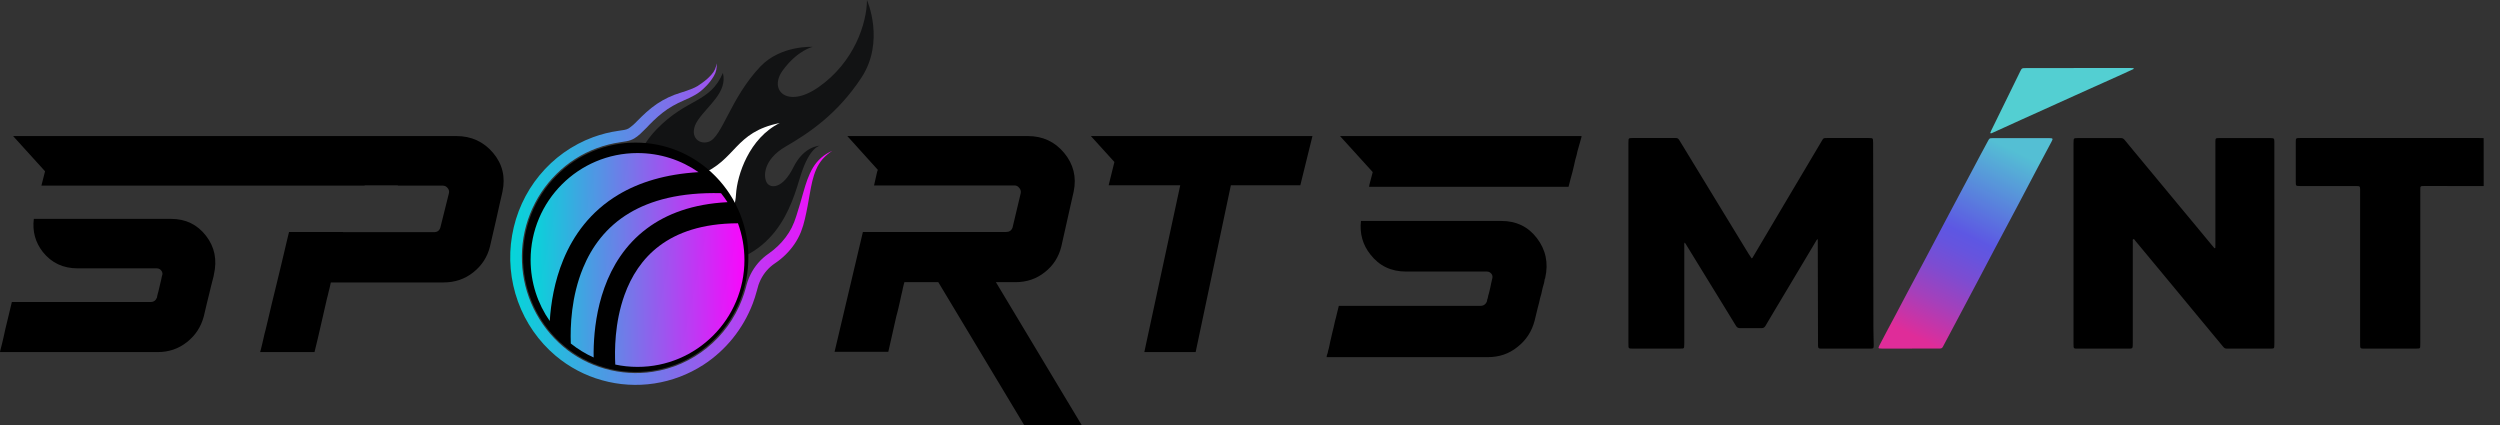 <svg width="147" height="25" viewBox="0 0 147 25" fill="none" xmlns="http://www.w3.org/2000/svg">
<rect x="0" y="0" width="147" height="25" fill="#333333" stroke="none"/>
<path d="M146.041 10.94C144.871 10.94 143.703 10.938 142.533 10.938C142.319 10.938 142.313 10.946 142.313 11.155C142.313 12.206 142.313 13.257 142.313 14.307C142.313 16.268 142.313 18.229 142.313 20.19C142.313 20.26 142.313 20.331 142.307 20.4C142.303 20.458 142.275 20.486 142.219 20.491C142.172 20.497 142.125 20.497 142.079 20.497C141.057 20.497 140.034 20.497 139.012 20.497C138.976 20.497 138.941 20.497 138.906 20.496C138.81 20.489 138.785 20.465 138.778 20.365C138.773 20.294 138.775 20.224 138.775 20.154C138.775 17.201 138.775 14.249 138.775 11.296C138.775 11.243 138.775 11.19 138.775 11.137C138.772 10.956 138.757 10.943 138.568 10.94C138.521 10.938 138.474 10.94 138.427 10.94C137.381 10.94 136.335 10.94 135.289 10.94C135.224 10.94 135.159 10.94 135.096 10.933C135.028 10.925 135.002 10.897 134.996 10.831C134.991 10.778 134.991 10.725 134.991 10.672C134.991 9.909 134.991 9.145 134.991 8.383C134.991 8.116 134.991 8.116 135.252 8.116C136.927 8.116 138.601 8.116 140.276 8.116C142.109 8.116 143.943 8.116 145.775 8.116C145.864 8.116 145.952 8.119 146.039 8.121C146.041 9.061 146.041 10.001 146.041 10.94Z" fill="black"/>
<path d="M99.051 14.264C99.026 14.342 99.036 14.407 99.036 14.469C99.034 15.532 99.036 16.595 99.036 17.658C99.036 18.509 99.036 19.361 99.036 20.212C99.036 20.277 99.034 20.341 99.027 20.405C99.021 20.462 98.992 20.487 98.934 20.493C98.887 20.497 98.84 20.497 98.793 20.497C97.859 20.497 96.923 20.497 95.989 20.497C95.948 20.497 95.907 20.497 95.866 20.494C95.792 20.487 95.762 20.461 95.755 20.384C95.749 20.313 95.751 20.243 95.751 20.174C95.751 17.332 95.751 14.489 95.751 11.648C95.751 10.568 95.751 9.487 95.751 8.406C95.751 8.342 95.751 8.277 95.758 8.213C95.764 8.157 95.793 8.13 95.849 8.122C95.897 8.116 95.944 8.116 95.991 8.116C96.814 8.116 97.636 8.116 98.46 8.116C98.484 8.116 98.507 8.118 98.531 8.116C98.622 8.11 98.688 8.147 98.734 8.227C98.79 8.324 98.85 8.417 98.909 8.512C99.591 9.631 100.272 10.749 100.953 11.867C101.576 12.891 102.199 13.914 102.824 14.935C102.875 15.021 102.934 15.1 102.99 15.183C102.993 15.186 103 15.186 103.008 15.187C103.054 15.167 103.07 15.12 103.092 15.08C103.747 13.974 104.403 12.867 105.059 11.76C105.389 11.205 105.719 10.65 106.049 10.093C106.402 9.497 106.756 8.901 107.109 8.306C107.22 8.121 107.199 8.116 107.442 8.116C108.254 8.116 109.064 8.116 109.876 8.116C109.929 8.116 109.982 8.118 110.035 8.122C110.088 8.127 110.124 8.157 110.13 8.21C110.137 8.268 110.14 8.327 110.14 8.386C110.141 8.908 110.141 9.431 110.143 9.954C110.147 13.066 110.15 16.178 110.156 19.29C110.156 19.607 110.171 19.923 110.174 20.241C110.177 20.497 110.172 20.499 109.922 20.499C109 20.499 108.076 20.499 107.154 20.499C107.124 20.499 107.095 20.499 107.065 20.499C106.927 20.493 106.908 20.474 106.9 20.331C106.897 20.272 106.899 20.213 106.899 20.154C106.894 18.194 106.89 16.233 106.885 14.271C106.885 14.207 106.885 14.143 106.885 14.064C106.824 14.083 106.809 14.13 106.787 14.167C106.522 14.61 106.258 15.055 105.993 15.498C105.403 16.486 104.813 17.474 104.222 18.463C104.083 18.695 103.943 18.925 103.809 19.161C103.756 19.252 103.688 19.295 103.582 19.295C103.16 19.292 102.737 19.292 102.312 19.295C102.199 19.296 102.128 19.249 102.071 19.153C101.831 18.756 101.586 18.361 101.345 17.967C100.761 17.016 100.176 16.066 99.593 15.115C99.448 14.88 99.306 14.644 99.16 14.409C99.133 14.363 99.113 14.313 99.051 14.264Z" fill="black"/>
<path d="M133.733 14.319C133.733 16.274 133.733 18.229 133.733 20.184C133.733 20.255 133.733 20.325 133.726 20.394C133.72 20.462 133.69 20.489 133.626 20.494C133.584 20.499 133.543 20.499 133.502 20.499C132.674 20.499 131.844 20.499 131.016 20.499C130.81 20.499 130.812 20.497 130.676 20.333C130.174 19.726 129.671 19.122 129.169 18.516C128.757 18.018 128.347 17.519 127.934 17.023C127.504 16.503 127.071 15.984 126.641 15.464C126.277 15.025 125.915 14.587 125.549 14.149C125.518 14.113 125.496 14.039 125.434 14.064C125.389 14.082 125.409 14.148 125.409 14.194C125.408 14.4 125.408 14.604 125.408 14.81C125.408 16.589 125.408 18.369 125.408 20.147C125.408 20.218 125.409 20.288 125.403 20.358C125.395 20.466 125.368 20.49 125.263 20.497C125.228 20.5 125.193 20.499 125.157 20.499C124.159 20.499 123.16 20.499 122.161 20.499C122.12 20.499 122.078 20.499 122.037 20.496C121.962 20.489 121.934 20.464 121.927 20.386C121.921 20.315 121.922 20.244 121.922 20.175C121.922 18.067 121.922 15.96 121.922 13.852C121.922 12.05 121.922 10.246 121.922 8.445C121.922 8.368 121.925 8.291 121.932 8.216C121.937 8.163 121.971 8.131 122.024 8.125C122.071 8.121 122.118 8.119 122.164 8.119C122.992 8.119 123.821 8.119 124.649 8.119C124.667 8.119 124.684 8.121 124.702 8.119C124.799 8.112 124.869 8.155 124.929 8.228C125.096 8.434 125.265 8.636 125.433 8.839C125.875 9.372 126.318 9.905 126.76 10.439C127.188 10.955 127.615 11.47 128.042 11.985C128.413 12.433 128.785 12.879 129.156 13.326C129.464 13.697 129.77 14.068 130.077 14.439C130.113 14.485 130.152 14.529 130.191 14.573C130.202 14.585 130.221 14.595 130.236 14.595C130.255 14.594 130.261 14.573 130.262 14.556C130.264 14.497 130.265 14.438 130.265 14.379C130.265 12.676 130.265 10.974 130.265 9.27C130.265 8.989 130.265 8.707 130.265 8.425C130.265 8.39 130.265 8.355 130.265 8.319C130.268 8.135 130.281 8.119 130.468 8.119C131.145 8.118 131.819 8.119 132.496 8.119C132.83 8.119 133.166 8.118 133.5 8.119C133.714 8.121 133.73 8.135 133.732 8.35C133.733 8.568 133.732 8.785 133.732 9.003C133.733 10.772 133.733 12.545 133.733 14.319Z" fill="black"/>
<path d="M112.307 20.496C111.754 20.496 111.202 20.496 110.649 20.496C110.596 20.496 110.543 20.493 110.492 20.486C110.468 20.483 110.451 20.458 110.458 20.433C110.47 20.394 110.486 20.356 110.504 20.319C110.664 20.012 110.825 19.705 110.987 19.399C111.122 19.145 111.261 18.893 111.395 18.638C111.659 18.14 111.919 17.64 112.185 17.142C112.526 16.499 112.87 15.857 113.213 15.215C113.34 14.977 113.465 14.738 113.592 14.498C113.954 13.814 114.315 13.128 114.679 12.443C114.959 11.915 115.242 11.386 115.523 10.857C115.84 10.261 116.156 9.665 116.473 9.069C116.615 8.805 116.758 8.542 116.899 8.278C116.912 8.252 116.927 8.227 116.942 8.202C116.967 8.159 117.005 8.132 117.055 8.128C117.102 8.124 117.149 8.122 117.197 8.122C118.296 8.122 119.395 8.124 120.494 8.122C120.722 8.122 120.725 8.153 120.629 8.333C120.367 8.824 120.105 9.318 119.842 9.809C119.716 10.048 119.589 10.286 119.464 10.526C119.193 11.04 118.925 11.555 118.652 12.069C118.294 12.743 117.935 13.416 117.577 14.091C117.46 14.308 117.345 14.526 117.23 14.744C116.956 15.264 116.684 15.784 116.41 16.303C116.089 16.911 115.766 17.518 115.445 18.124C115.144 18.69 114.845 19.255 114.545 19.82C114.453 19.991 114.362 20.162 114.272 20.333C114.263 20.349 114.254 20.363 114.247 20.38C114.212 20.456 114.154 20.497 114.066 20.493C114.019 20.492 113.972 20.493 113.924 20.493C113.388 20.494 112.848 20.494 112.307 20.496C112.307 20.494 112.307 20.494 112.307 20.496Z" fill="url(#paint0_linear_2307_96)"/>
<path d="M122.207 4C123.218 4 124.228 4 125.239 4C125.292 4 125.345 4 125.398 4.001C125.42 4.001 125.45 4 125.459 4.025C125.469 4.054 125.441 4.063 125.42 4.074C125.174 4.187 124.93 4.299 124.684 4.411C124.362 4.556 124.041 4.701 123.72 4.845C123.425 4.978 123.131 5.109 122.836 5.241C122.558 5.366 122.279 5.491 122.001 5.618C121.674 5.765 121.348 5.912 121.021 6.06C120.732 6.191 120.444 6.322 120.155 6.453C119.71 6.653 119.265 6.852 118.822 7.053C118.511 7.193 118.201 7.336 117.892 7.477C117.636 7.594 117.378 7.71 117.121 7.826C117.105 7.834 117.088 7.838 117.071 7.842C117.049 7.848 117.024 7.819 117.033 7.797C117.049 7.753 117.067 7.71 117.088 7.667C117.379 7.071 117.672 6.476 117.964 5.881C118.235 5.328 118.506 4.774 118.777 4.221C118.883 4.004 118.885 4.004 119.124 4.004C120.152 4 121.179 4 122.207 4Z" fill="#53CFD2"/>
<path fill-rule="evenodd" clip-rule="evenodd" d="M0.77 8C0.838 8 5.781 8 5.875 8C5.982 8 6.112 8 6.265 8C6.411 8 6.598 8 6.806 8C7.014 8 7.254 8 7.519 8C7.79 8 8.097 8 8.44 8C8.784 8 9.163 8 9.59 8C10.012 8 18.004 8 18.514 8H26.829C27.719 8 28.437 8.333 28.994 8.989C29.546 9.644 29.728 10.404 29.546 11.263C29.546 11.263 29.499 11.497 29.384 11.976C29.28 12.449 29.093 13.292 28.807 14.51C28.656 15.113 28.328 15.618 27.829 16.014C27.329 16.414 26.741 16.607 26.085 16.607C26.08 16.607 26.075 16.607 26.054 16.607C26.044 16.607 26.012 16.607 25.981 16.607C25.943 16.607 25.895 16.607 25.836 16.607C25.778 16.607 25.7 16.607 25.607 16.607C25.509 16.607 25.393 16.607 25.258 16.607C25.112 16.607 24.956 16.607 24.764 16.607C24.58 16.607 24.365 16.607 24.119 16.607C23.879 16.607 23.603 16.607 23.296 16.607C22.984 16.607 22.635 16.607 22.25 16.607C21.87 16.607 21.444 16.607 20.986 16.607C20.518 16.607 20.013 16.607 19.461 16.607C19.461 16.607 19.461 16.602 19.461 16.596C19.456 16.607 19.446 16.628 19.441 16.659C19.435 16.685 19.43 16.716 19.42 16.758C19.409 16.794 19.399 16.851 19.388 16.903C19.373 16.96 19.357 17.028 19.336 17.106C19.321 17.189 19.295 17.273 19.274 17.372C19.243 17.471 19.222 17.58 19.191 17.705C19.165 17.824 19.128 17.96 19.097 18.116C19.061 18.267 19.024 18.433 18.983 18.615C18.946 18.797 18.894 18.995 18.847 19.208C18.795 19.422 18.743 19.651 18.686 19.906C18.623 20.155 18.561 20.421 18.493 20.702C18.493 20.702 18.493 20.702 18.488 20.702C18.488 20.702 18.478 20.702 18.457 20.702C18.447 20.702 18.415 20.702 18.379 20.702C18.337 20.702 18.28 20.702 18.207 20.702C18.14 20.702 18.051 20.702 17.942 20.702C17.838 20.702 17.703 20.702 17.541 20.702C17.39 20.702 17.203 20.702 16.984 20.702C16.776 20.702 16.53 20.702 16.245 20.702C15.97 20.702 15.647 20.702 15.298 20.702C15.298 20.697 15.298 20.692 15.304 20.671C15.304 20.653 15.311 20.629 15.325 20.598C15.33 20.567 15.34 20.52 15.361 20.457C15.382 20.395 15.397 20.317 15.418 20.223C15.439 20.124 15.465 20.01 15.501 19.864C15.527 19.729 15.569 19.567 15.621 19.375C15.668 19.182 15.715 18.969 15.777 18.724C15.84 18.48 15.902 18.194 15.975 17.881C16.048 17.575 16.136 17.226 16.23 16.836C16.318 16.451 16.422 16.024 16.537 15.566C16.651 15.098 16.766 14.588 16.901 14.026L16.995 13.641H20.169L20.159 13.651H25.518C25.711 13.651 25.836 13.563 25.893 13.38C25.893 13.38 26.065 12.704 26.398 11.356C26.424 11.237 26.392 11.133 26.314 11.049C26.241 10.956 26.143 10.914 26.023 10.914C26.018 10.914 26.007 10.914 25.992 10.914C25.981 10.914 25.955 10.914 25.924 10.914C25.888 10.914 25.841 10.914 25.784 10.914C25.728 10.914 25.655 10.914 25.565 10.914C25.471 10.914 25.352 10.914 25.216 10.914C25.081 10.914 24.925 10.914 24.748 10.914C24.568 10.914 24.358 10.914 24.119 10.914H23.395V10.898H21.444V10.914C21.439 10.914 21.428 10.914 21.413 10.914C21.402 10.914 21.376 10.914 21.345 10.914C21.308 10.914 21.262 10.914 21.204 10.914C21.152 10.914 21.069 10.914 20.976 10.914C20.887 10.914 20.767 10.914 20.642 10.914C20.507 10.914 20.346 10.914 20.174 10.914C19.987 10.914 19.779 10.914 19.539 10.914C19.305 10.914 19.035 10.914 18.733 10.914H2.435L2.466 10.789L2.649 10.071L0.77 8ZM19.461 16.596C19.461 16.581 19.466 16.565 19.466 16.565C19.466 16.565 19.461 16.57 19.461 16.586C19.461 16.586 19.461 16.591 19.461 16.596ZM55.172 16.591H53.179C53.174 16.612 53.174 16.628 53.163 16.648C53.158 16.674 53.148 16.711 53.137 16.747C53.13 16.789 53.118 16.837 53.101 16.893C53.09 16.955 53.069 17.018 53.059 17.096C53.038 17.169 53.023 17.257 52.997 17.356C52.976 17.455 52.955 17.564 52.924 17.694C52.893 17.814 52.861 17.96 52.83 18.105C52.794 18.251 52.757 18.418 52.705 18.594C52.664 18.782 52.617 18.98 52.57 19.188C52.523 19.406 52.471 19.635 52.414 19.885C52.357 20.14 52.294 20.405 52.232 20.686H49.073L50.738 13.641H59.152C59.345 13.641 59.475 13.557 59.538 13.38C59.538 13.38 59.694 12.704 60.021 11.351C60.037 11.231 60.011 11.138 59.928 11.044C59.855 10.95 59.761 10.904 59.652 10.904H51.394L51.576 10.097L51.618 9.988L49.822 8H60.438C61.312 8 62.025 8.333 62.571 8.989C63.117 9.65 63.31 10.404 63.133 11.263C63.133 11.263 63.076 11.497 62.972 11.97C62.868 12.444 62.675 13.282 62.405 14.499C62.254 15.108 61.931 15.618 61.437 16.003C60.943 16.398 60.365 16.591 59.714 16.591H58.559L63.607 25H60.224L55.172 16.591ZM53.184 16.555C53.184 16.56 53.179 16.565 53.179 16.586C53.179 16.586 53.184 16.581 53.184 16.576C53.184 16.57 53.184 16.56 53.184 16.555ZM53.174 16.591H53.179C53.179 16.591 53.179 16.589 53.179 16.586C53.174 16.591 53.174 16.591 53.174 16.591ZM64.143 8H77.172L76.459 10.893H72.375L70.304 20.702H67.286L69.398 10.893H65.189L65.527 9.525L64.143 8ZM10.064 12.87C10.917 12.87 11.604 13.204 12.114 13.864C12.624 14.525 12.775 15.28 12.577 16.144C12.577 16.144 12.577 16.144 12.577 16.149C12.577 16.154 12.577 16.159 12.572 16.175C12.572 16.185 12.567 16.206 12.561 16.237C12.556 16.258 12.541 16.305 12.53 16.357C12.52 16.414 12.504 16.482 12.478 16.56C12.457 16.648 12.431 16.747 12.4 16.867C12.374 16.992 12.338 17.137 12.296 17.299C12.26 17.465 12.207 17.653 12.155 17.871C12.104 18.084 12.046 18.329 11.984 18.6C11.817 19.224 11.489 19.724 10.995 20.114C10.502 20.506 9.93 20.702 9.278 20.702C9.273 20.702 9.268 20.702 9.247 20.702C9.231 20.702 9.205 20.702 9.169 20.702C9.132 20.702 9.075 20.702 9.013 20.702C8.94 20.702 8.862 20.702 8.758 20.702C8.653 20.702 8.523 20.702 8.367 20.702C8.222 20.702 8.034 20.702 7.826 20.702C7.618 20.702 7.384 20.702 7.113 20.702C6.843 20.702 6.536 20.702 6.197 20.702C5.861 20.702 5.481 20.702 5.058 20.702C4.636 20.702 4.173 20.702 3.663 20.702C3.143 20.702 2.586 20.702 1.977 20.702C1.374 20.702 0.718 20.702 0 20.702C0 20.697 2.92435e-07 20.692 0.005 20.671C0.005 20.655 0.01 20.629 0.021 20.593C0.026 20.561 0.047 20.515 0.057 20.452C0.078 20.384 0.094 20.301 0.12 20.207C0.146 20.098 0.177 19.979 0.208 19.833C0.239 19.687 0.276 19.515 0.323 19.312C0.375 19.12 0.427 18.886 0.489 18.626C0.557 18.366 0.624 18.079 0.697 17.757C0.697 17.757 0.697 17.757 0.702 17.757C0.702 17.757 0.718 17.757 0.734 17.757C0.749 17.757 0.77 17.757 0.801 17.757C0.838 17.757 0.885 17.757 0.942 17.757C0.999 17.757 1.072 17.757 1.171 17.757C1.259 17.757 1.374 17.757 1.509 17.757C1.639 17.757 1.79 17.757 1.977 17.757C2.154 17.757 2.362 17.757 2.597 17.757C2.836 17.757 3.107 17.757 3.408 17.757C3.71 17.757 4.043 17.757 4.418 17.757C4.787 17.757 5.198 17.757 5.646 17.757C6.099 17.757 6.593 17.757 7.129 17.757C7.654 17.757 8.237 17.757 8.862 17.757C9.039 17.757 9.163 17.668 9.236 17.481C9.236 17.476 9.236 17.465 9.236 17.45C9.242 17.439 9.242 17.413 9.247 17.392C9.262 17.356 9.273 17.309 9.283 17.247C9.304 17.195 9.32 17.111 9.34 17.028C9.366 16.934 9.387 16.83 9.418 16.695C9.455 16.56 9.486 16.409 9.523 16.227C9.575 16.117 9.559 16.014 9.491 15.92C9.424 15.831 9.34 15.779 9.221 15.779C9.215 15.779 9.21 15.779 9.2 15.779C9.179 15.779 9.163 15.779 9.137 15.779C9.106 15.779 9.065 15.779 9.002 15.779C8.95 15.779 8.872 15.779 8.789 15.779C8.695 15.779 8.596 15.779 8.471 15.779C8.352 15.779 8.196 15.779 8.024 15.779C7.857 15.779 7.661 15.779 7.436 15.779C7.212 15.779 6.957 15.779 6.671 15.779C6.39 15.779 6.073 15.779 5.719 15.779C5.37 15.779 4.99 15.779 4.569 15.779C3.715 15.779 3.034 15.462 2.519 14.817C2.076 14.249 1.899 13.604 1.988 12.87H10.064Z" fill="black"/>
<path d="M78.793 8H83.462H83.472H83.493H83.503H83.513H83.523H83.533H83.554H83.564H83.574H83.584H83.594H83.605H83.625H83.635H83.645H83.655H83.666H83.737C83.818 8 83.91 8 84.022 8C84.113 8 84.245 8 84.398 8C84.561 8 84.734 8 84.957 8C85.171 8 85.415 8 85.69 8C85.968 8 86.28 8 86.626 8C86.971 8 87.368 8 87.805 8C88.233 8 88.711 8 89.23 8C89.758 8 90.335 8 90.959 8C91.589 8 92.261 8 92.993 8V8.01C92.993 8.01 92.993 8.031 92.993 8.041C92.993 8.051 92.983 8.082 92.973 8.122C92.959 8.156 92.945 8.204 92.932 8.265C92.918 8.326 92.895 8.411 92.861 8.52C92.84 8.611 92.8 8.734 92.759 8.876C92.729 9.029 92.688 9.202 92.627 9.396C92.586 9.6 92.525 9.834 92.464 10.099C92.393 10.364 92.311 10.649 92.23 10.985H92.22C92.22 10.985 92.21 10.985 92.2 10.985C92.186 10.985 92.162 10.985 92.128 10.985C92.094 10.985 92.047 10.985 91.986 10.985C91.935 10.985 91.854 10.985 91.752 10.985C91.66 10.985 91.538 10.985 91.406 10.985C91.274 10.985 91.101 10.985 90.928 10.985C90.745 10.985 90.531 10.985 90.287 10.985C90.05 10.985 89.775 10.985 89.463 10.985H88.497H88.487H88.477H88.446H88.436H88.426H88.406H88.395H88.365H88.355H88.334H88.314H88.294H88.284H88.263H88.243H88.222H88.202H88.182H88.162H88.151H88.131H88.111H88.09H88.08H88.05H88.029H88.019H87.999H87.978H87.958H87.938H87.917H87.897H87.887H87.867H87.836H87.826H87.805H87.775H87.765H87.744H87.714H87.704H87.683H87.653H87.643H87.622H87.602H87.582H87.561H87.541H87.51H87.5H87.48H87.45H87.439H87.419H87.399H87.368H87.358H87.338H87.307H87.287H87.276H87.246H87.226H87.205H87.175H87.165H87.144H87.114H87.094H87.073H87.053H87.032H87.012H86.982H86.961H86.951H86.921H86.9H86.88H86.849H86.829H86.809H86.778H86.768H86.748H86.717H86.697H86.676H86.646H86.626H86.605H86.575H86.554H86.524H86.504H86.483H86.453H86.432H86.422H86.392H86.371H86.351H86.32H86.3H86.28H86.249H86.229H86.188H86.168H86.147H86.117H86.097H86.076H86.046H86.025H85.995H85.975H85.954H85.924H85.903H85.883H85.853H85.822H85.791H85.771H85.751H85.72H85.7H85.68H85.649H85.619H85.588H85.568H85.547H85.517H85.496H85.456H85.436H85.415H85.385H85.364H85.324H85.303H85.283H85.252H85.232H85.191H85.171H85.151H85.12H85.09H85.059H85.039H85.018H84.978H84.957H84.927H84.896H84.866H84.846H84.815H84.784H84.764H84.724H84.703H84.683H84.642H84.622H84.591H84.561H84.53H84.51H84.469H84.449H84.418H84.388H84.368H84.327H84.306H84.266H84.245H84.225H84.184H84.164H84.123H84.103H84.062H84.042H84.001H83.981H83.95H83.92H83.889H80.502L80.523 10.853L80.716 10.119L78.793 8ZM83.574 12.992H83.584H83.594H83.605H83.625H83.635H83.645H83.655H83.666H83.686H83.696H83.706H83.716H83.727H83.737H83.757H83.767H83.778H83.788H83.798H83.808H83.828H83.838H83.849H83.859H83.869H83.889H83.9H83.91H83.92H83.93H83.95H83.961H83.971H83.981H83.991H84.001H84.022H84.032H84.042H84.052H84.062H84.073H84.093H84.103H84.113H84.123H84.133H84.154H84.164H84.174H84.184H84.195H84.205H84.225H84.235H84.245H84.256H84.266H84.286H84.296H84.306H84.317H84.327H84.337H84.357H84.368H84.378H84.388H84.398H84.418H84.428H84.439H84.449H84.459H84.469H84.49H84.5H84.51H84.52H84.53H84.55H84.561H84.571H84.581H84.591H84.601H84.622H84.632H84.642H84.652H84.662H84.683H84.693H84.703H84.713H84.724H84.734H84.754H84.764H84.774H84.784H84.795H84.815H84.825H84.835H84.846H84.856H84.866H84.886H84.896H84.907H84.917H84.927H84.947H84.957H84.968H84.978H84.988H84.998H85.018H85.029H85.039H85.049H85.059H85.079H85.09H85.1H85.11H85.12H85.13H85.151H85.161H85.171H85.181H85.191H85.212H85.222H85.232H85.242H85.252H85.263H85.283H85.293H85.303H85.313H85.324H85.344H85.354H85.364H85.374H85.385H85.395H85.415H85.425H85.436H85.446H85.456H85.466H85.486H85.496H85.507H85.517H85.527H85.547H85.558H85.568H85.578H85.588H85.598H85.619H85.629H85.639H85.649H85.659H85.68H85.69H85.7H85.71H85.72H85.731H85.751H85.761H85.771H85.781H85.791H85.812H85.822H85.832H85.842H85.853H85.863H85.883H85.893H85.903H85.913H85.924H85.944H85.954H85.964H85.975H85.985H86.015H86.025H86.036H86.046H86.056H86.076H86.087H86.097H86.107H86.117H86.127H86.158H86.168H86.178H86.188H86.209H86.219H86.229H86.249H86.259H86.28H86.29H86.3H86.31H86.341H86.351H86.361H86.371H86.381H86.392H86.422H86.432H86.442H86.453H86.473H86.493H86.504H86.514H86.524H86.554H86.564H86.575H86.585H86.615H86.626H86.636H86.646H86.676H86.687H86.697H86.707H86.737H86.748H86.758H86.778H86.788H86.809H86.829H86.839H86.849H86.88H86.89H86.9H86.921H86.941H86.951H86.971H86.982H86.992H87.022H87.032H87.043H87.073H87.083H87.104H87.114H87.124H87.154H87.165H87.175H87.205H87.216H87.236H87.246H87.276H87.287H87.297H87.317H87.338H87.358H87.368H87.388H87.409H87.419H87.439H87.45H87.48H87.49H87.51H87.521H87.551H87.561H87.582H87.602H87.622H87.633H87.653H87.673H87.694H87.704H87.734H87.744H87.765H87.785H87.805H87.826H87.836H87.867H87.877H87.897H87.917H87.938H87.958H87.968H87.999H88.009H88.029H88.05H88.07H88.09H88.111H88.131H88.151H88.162H88.182H88.212H88.222H88.243H88.273H88.284C89.158 12.992 89.853 13.328 90.369 14.001C90.888 14.683 91.06 15.458 90.857 16.344C90.857 16.344 90.857 16.354 90.857 16.364C90.837 16.375 90.837 16.395 90.826 16.425C90.826 16.456 90.816 16.497 90.806 16.558C90.796 16.609 90.786 16.68 90.755 16.762C90.735 16.843 90.694 16.955 90.674 17.078C90.653 17.21 90.613 17.353 90.562 17.516C90.528 17.686 90.481 17.879 90.42 18.096C90.369 18.32 90.308 18.565 90.237 18.85C90.074 19.482 89.738 20.002 89.23 20.399C88.731 20.806 88.151 21 87.48 21C87.48 21 87.47 21 87.45 21C87.429 21 87.409 21 87.368 21C87.338 21 87.276 21 87.216 21C87.144 21 87.053 21 86.951 21C86.843 21 86.71 21 86.554 21C86.392 21 86.219 21 85.995 21C85.781 21 85.547 21 85.263 21C84.998 21 84.683 21 84.337 21C83.991 21 83.594 21 83.167 21C82.74 21 82.262 21 81.743 21C81.214 21 80.655 21 80.024 21C79.404 21 78.732 21 78 21C78 21 78 20.98 78.01 20.969C78.01 20.949 78.01 20.929 78.02 20.888C78.031 20.847 78.051 20.806 78.071 20.745C78.081 20.674 78.102 20.582 78.132 20.491C78.153 20.378 78.193 20.246 78.214 20.103C78.254 19.961 78.285 19.777 78.336 19.574C78.386 19.37 78.448 19.146 78.498 18.881C78.58 18.616 78.631 18.31 78.722 17.984C78.732 17.984 78.732 17.984 78.753 17.984C78.766 17.984 78.79 17.984 78.824 17.984C78.865 17.984 78.895 17.984 78.966 17.984C79.027 17.984 79.109 17.984 79.2 17.984C79.292 17.984 79.404 17.984 79.546 17.984C79.678 17.984 79.841 17.984 80.024 17.984C80.207 17.984 80.421 17.984 80.665 17.984C80.909 17.984 81.184 17.984 81.479 17.984C81.794 17.984 82.13 17.984 82.516 17.984C82.903 17.984 83.323 17.984 83.778 17.984C84.235 17.984 84.734 17.984 85.283 17.984C85.832 17.984 86.422 17.984 87.053 17.984C87.236 17.984 87.368 17.893 87.439 17.699C87.439 17.699 87.439 17.689 87.439 17.679C87.439 17.658 87.439 17.638 87.45 17.607C87.47 17.577 87.48 17.526 87.49 17.475C87.5 17.414 87.521 17.322 87.551 17.241C87.572 17.149 87.602 17.037 87.633 16.894C87.653 16.762 87.694 16.609 87.734 16.425C87.775 16.303 87.765 16.191 87.704 16.11C87.633 16.018 87.541 15.967 87.429 15.967C87.429 15.967 87.419 15.967 87.409 15.967C87.378 15.967 87.368 15.967 87.338 15.967C87.307 15.967 87.256 15.967 87.205 15.967C87.144 15.967 87.07 15.967 86.982 15.967C86.887 15.967 86.778 15.967 86.656 15.967C86.524 15.967 86.381 15.967 86.209 15.967C86.036 15.967 85.832 15.967 85.598 15.967C85.374 15.967 85.11 15.967 84.825 15.967C84.534 15.967 84.208 15.967 83.849 15.967C83.493 15.967 83.096 15.967 82.669 15.967C81.794 15.967 81.102 15.631 80.584 14.969C80.126 14.398 79.943 13.736 80.024 12.992H83.574Z" fill="black"/>
<g clip-path="url(#clip0_2307_96)">
<path d="M46.195 8.618C47.547 7.836 49.23 6.721 50.645 4.577C52.06 2.433 50.977 0 50.977 0C50.972 1.345 50.243 3.658 48.118 5.133C46.298 6.399 45.165 5.315 46.031 4.132C46.897 2.948 47.788 2.755 47.788 2.755C47.788 2.755 45.912 2.647 44.709 3.913C42.949 5.762 42.462 8.069 41.675 8.335C41.038 8.551 40.447 7.938 41.039 7.063C41.632 6.188 42.783 5.424 42.508 4.286C41.745 6.069 40.411 5.746 38.612 7.598C35.917 10.369 36.462 15.777 40.864 15.703C45.641 15.621 46.545 12.035 47.077 10.325C47.609 8.616 48.214 8.569 48.214 8.569C48.214 8.569 47.284 8.561 46.652 9.837C46.02 11.112 45.318 11.091 45.098 10.757C44.878 10.424 44.847 9.399 46.195 8.618Z" fill="#121314"/>
<path d="M45.85 7.233C44.056 8.121 43.344 10.285 43.277 11.431C43.168 13.427 41.114 15.397 39.638 13.988C38.658 13.052 39.405 10.986 41.162 10.275C43.315 9.407 43.164 7.771 45.85 7.233Z" fill="white"/>
<path d="M42.065 19.897C44.652 17.263 44.652 12.993 42.065 10.36C39.478 7.726 35.283 7.726 32.696 10.36C30.109 12.993 30.109 17.263 32.696 19.897C35.283 22.53 39.478 22.53 42.065 19.897Z" fill="black"/>
<path d="M48.935 8.872C48.728 9.004 48.539 9.164 48.374 9.348C48.217 9.531 48.088 9.737 47.993 9.96C47.795 10.401 47.707 10.888 47.619 11.379C47.532 11.87 47.448 12.371 47.329 12.87C47.272 13.128 47.195 13.382 47.099 13.629C46.998 13.881 46.87 14.122 46.718 14.347C46.412 14.793 46.026 15.175 45.58 15.474C45.213 15.716 44.917 16.055 44.723 16.454C44.675 16.554 44.633 16.656 44.597 16.761C44.562 16.866 44.538 16.966 44.502 17.101C44.435 17.355 44.354 17.606 44.261 17.851C43.694 19.335 42.678 20.597 41.359 21.453C40.483 22.019 39.5 22.392 38.474 22.548C37.448 22.704 36.401 22.64 35.401 22.359C34.398 22.081 33.466 21.588 32.666 20.914C31.666 20.069 30.903 18.969 30.455 17.728C30.006 16.486 29.887 15.146 30.111 13.842C30.334 12.539 30.891 11.319 31.727 10.305C32.562 9.291 33.645 8.52 34.867 8.069C35.353 7.891 35.857 7.764 36.369 7.692C36.49 7.675 36.611 7.658 36.714 7.638C36.802 7.624 36.886 7.595 36.963 7.552C37.144 7.429 37.31 7.285 37.459 7.124L37.722 6.862C37.818 6.771 37.913 6.682 38.008 6.595C38.203 6.421 38.409 6.259 38.624 6.11C39.056 5.821 39.528 5.598 40.025 5.45C40.262 5.372 40.491 5.304 40.704 5.213C40.809 5.17 40.912 5.119 41.011 5.062C41.06 5.032 41.106 5 41.156 4.965L41.307 4.859C41.503 4.721 41.682 4.56 41.84 4.379C42.006 4.199 42.11 3.97 42.136 3.724C42.167 3.985 42.109 4.249 41.973 4.472C41.842 4.698 41.682 4.905 41.496 5.086L41.36 5.219C41.313 5.264 41.265 5.308 41.211 5.35C41.107 5.434 40.997 5.509 40.882 5.576C40.66 5.702 40.43 5.814 40.194 5.912C39.969 6.009 39.758 6.114 39.554 6.23C39.352 6.345 39.158 6.474 38.974 6.618C38.788 6.762 38.609 6.917 38.44 7.081C38.353 7.164 38.268 7.247 38.186 7.333C38.103 7.42 38.019 7.516 37.923 7.604C37.828 7.692 37.742 7.785 37.642 7.877C37.534 7.978 37.416 8.067 37.29 8.143C37.151 8.222 37 8.276 36.844 8.304C36.705 8.332 36.581 8.348 36.463 8.365C35.997 8.432 35.539 8.548 35.097 8.711C34.211 9.038 33.403 9.553 32.727 10.222C32.048 10.887 31.516 11.692 31.165 12.582C30.814 13.472 30.652 14.428 30.691 15.386C30.725 16.344 30.959 17.284 31.377 18.143C31.795 19.001 32.385 19.761 33.109 20.374C34.547 21.606 36.517 22.146 38.376 21.863C39.544 21.691 40.647 21.205 41.57 20.457C42.494 19.709 43.206 18.725 43.634 17.605C43.719 17.383 43.793 17.156 43.855 16.926C43.883 16.819 43.918 16.674 43.963 16.544C44.008 16.411 44.061 16.281 44.123 16.156C44.369 15.651 44.742 15.221 45.203 14.908C45.391 14.776 45.569 14.629 45.736 14.47C45.902 14.312 46.054 14.142 46.192 13.959C46.331 13.777 46.453 13.582 46.557 13.377C46.661 13.165 46.748 12.944 46.818 12.718C46.973 12.252 47.104 11.772 47.243 11.286C47.382 10.8 47.536 10.304 47.803 9.856C47.936 9.634 48.104 9.434 48.299 9.265C48.49 9.102 48.705 8.969 48.935 8.872Z" fill="url(#paint1_linear_2307_96)"/>
<path d="M37.486 21.573C40.958 21.573 43.773 18.758 43.773 15.286C43.773 14.528 43.638 13.802 43.392 13.129C41.277 13.137 39.812 13.679 38.787 14.445C37.75 15.219 37.111 16.262 36.722 17.342C36.131 18.985 36.138 20.627 36.178 21.436C36.6 21.526 37.038 21.573 37.486 21.573Z" fill="url(#paint2_linear_2307_96)"/>
<path d="M34.906 21.02C34.903 20.817 34.904 20.589 34.913 20.34C34.947 19.404 35.091 18.163 35.54 16.917C35.989 15.667 36.753 14.395 38.035 13.437C39.197 12.569 40.743 11.991 42.776 11.888C42.658 11.705 42.531 11.528 42.395 11.359C39.98 11.298 38.251 11.784 37.008 12.526C35.63 13.35 34.792 14.523 34.285 15.751C33.585 17.444 33.527 19.182 33.563 20.198C33.972 20.525 34.422 20.802 34.906 21.02Z" fill="url(#paint3_linear_2307_96)"/>
<path d="M32.325 18.877C32.393 17.837 32.596 16.545 33.123 15.271C33.711 13.847 34.707 12.436 36.364 11.447C37.582 10.719 39.127 10.238 41.073 10.123C40.056 9.415 38.82 9 37.486 9C34.014 9 31.2 11.815 31.2 15.286C31.2 16.621 31.616 17.859 32.325 18.877Z" fill="url(#paint4_linear_2307_96)"/>
</g>
<defs>
<linearGradient id="paint0_linear_2307_96" x1="118.269" y1="8.784" x2="112.621" y2="20.395" gradientUnits="userSpaceOnUse">
<stop stop-color="#54BFD4"/>
<stop offset="0.44" stop-color="#5D57E3"/>
<stop offset="0.511" stop-color="#6654DE"/>
<stop offset="0.627" stop-color="#7D4CD1"/>
<stop offset="0.772" stop-color="#A440BB"/>
<stop offset="0.94" stop-color="#D92E9D"/>
<stop offset="0.958" stop-color="#DF2C99"/>
</linearGradient>
<linearGradient id="paint1_linear_2307_96" x1="30.001" y1="14.528" x2="48.942" y2="14.396" gradientUnits="userSpaceOnUse">
<stop stop-color="#05D6D9"/>
<stop offset="1" stop-color="#F907FC"/>
</linearGradient>
<linearGradient id="paint2_linear_2307_96" x1="31.2" y1="16.184" x2="43.777" y2="16.096" gradientUnits="userSpaceOnUse">
<stop stop-color="#05D6D9"/>
<stop offset="1" stop-color="#F907FC"/>
</linearGradient>
<linearGradient id="paint3_linear_2307_96" x1="31.2" y1="16.184" x2="43.777" y2="16.096" gradientUnits="userSpaceOnUse">
<stop stop-color="#05D6D9"/>
<stop offset="1" stop-color="#F907FC"/>
</linearGradient>
<linearGradient id="paint4_linear_2307_96" x1="31.2" y1="16.184" x2="43.777" y2="16.096" gradientUnits="userSpaceOnUse">
<stop stop-color="#05D6D9"/>
<stop offset="1" stop-color="#F907FC"/>
</linearGradient>
<clipPath id="clip0_2307_96">
<rect width="21.373" height="22.631" fill="white" transform="translate(30)"/>
</clipPath>
</defs>
</svg>
